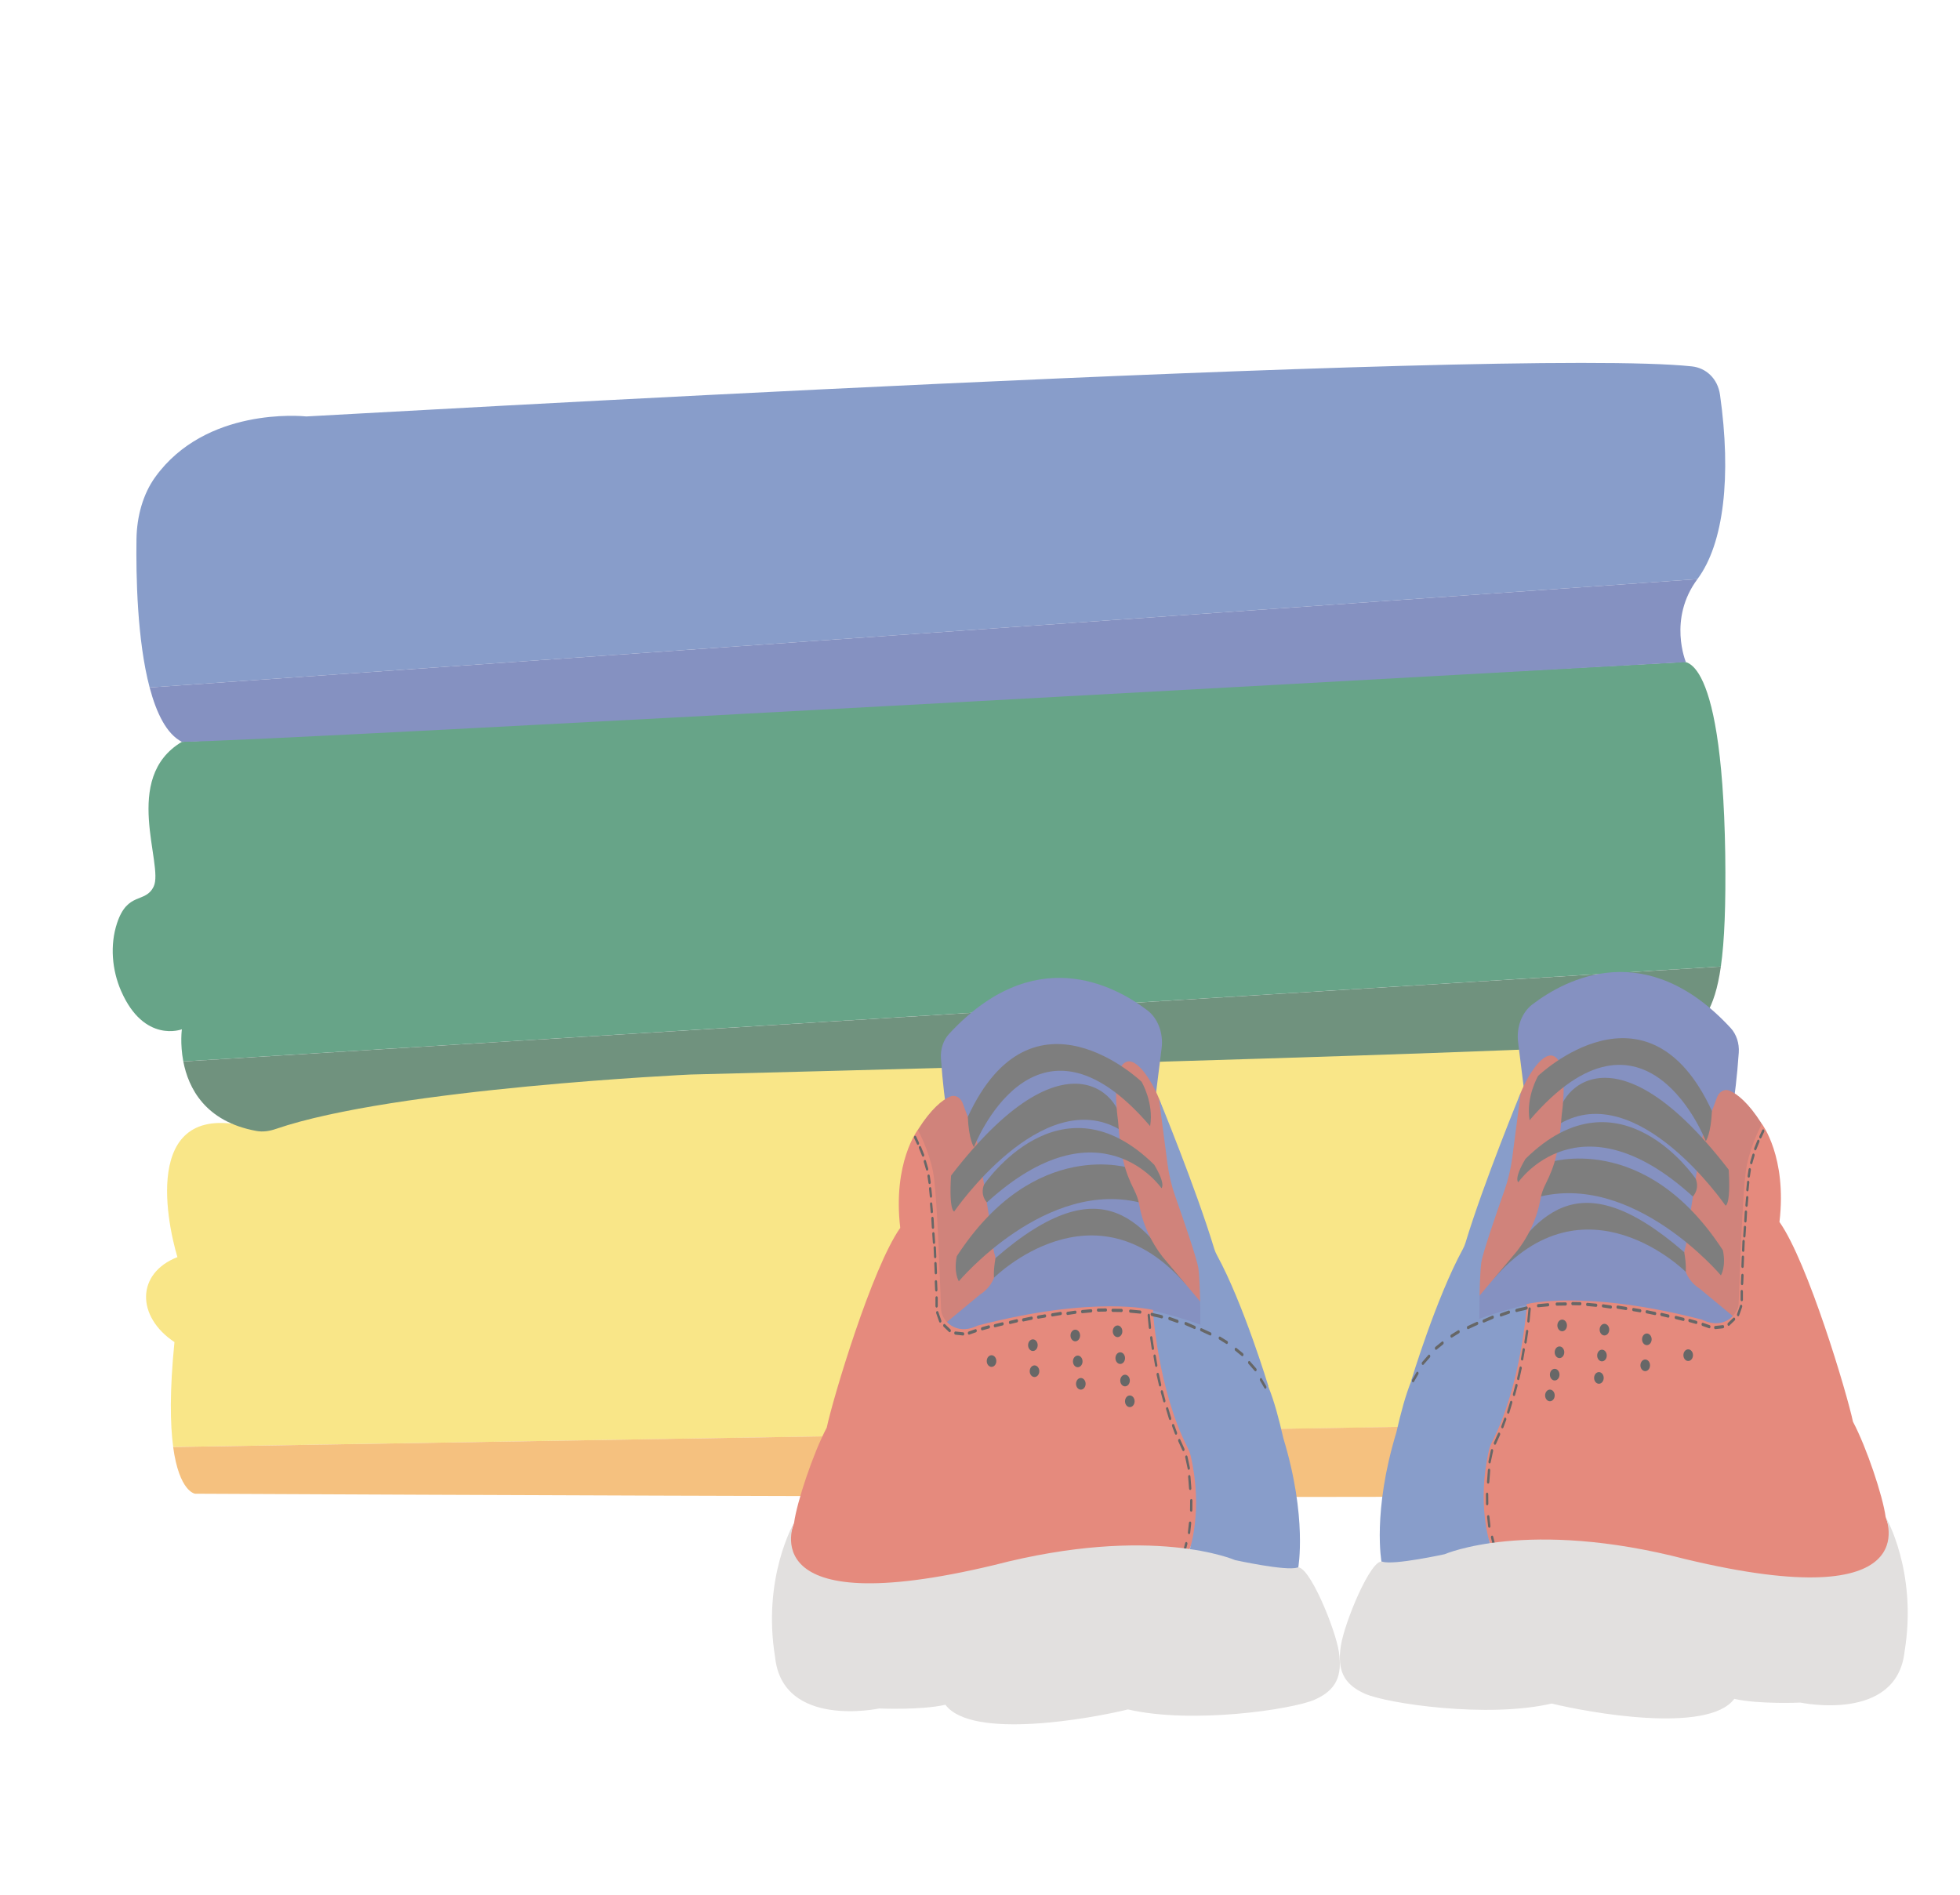 <svg width="180" height="174" viewBox="0 0 180 174" fill="none" xmlns="http://www.w3.org/2000/svg">
<g opacity="0.6">
<path d="M15.906 132.882C15.628 130.816 15.57 127.761 16.021 123.248C12.521 120.924 12.48 116.94 16.293 115.444C15.236 111.904 13.032 100.577 23.419 103.646C24.086 103.842 24.77 103.825 25.416 103.538C30.322 101.361 43.181 97.435 59.124 96.435C94.038 94.243 143.421 96.526 154.387 95.523C154.387 95.523 159.698 96.354 159.971 109.969C160.243 123.529 160.649 128.854 159.98 130.535" fill="#F5D539"/>
<path d="M158.038 88.76C158.373 86.401 158.502 83.139 158.44 78.421C158.134 58.831 154.251 60.822 154.251 60.822L16.702 68.126C11.117 71.447 15.069 79.415 14.115 81.408C13.352 83.001 11.718 81.832 10.745 84.787C10.085 86.795 10.286 89.09 11.12 90.999C13.238 95.854 16.702 94.524 16.702 94.524C16.702 94.524 16.52 95.83 16.835 97.476L158.038 88.76Z" fill="#026838"/>
<path d="M155.885 53.184C158.325 49.913 159.015 43.716 157.961 36.26C157.745 34.731 156.647 33.784 155.381 33.647C138.725 31.852 29.852 38.18 28.161 38.242C28.137 38.242 28.144 38.242 28.122 38.242C27.654 38.195 18.894 37.388 14.257 43.81C13.126 45.377 12.564 47.428 12.534 49.516C12.485 52.889 12.596 58.811 13.742 63.134L155.885 53.184Z" fill="#385CA7"/>
<path d="M155.886 53.184L13.742 63.134C14.371 65.504 15.301 67.407 16.703 68.126C23.785 68.126 154.828 60.804 154.828 60.804C154.828 60.804 153.162 56.838 155.886 53.184Z" fill="#344797"/>
<path d="M159.966 130.515L15.907 132.885L15.898 132.862C16.461 137.027 17.921 137.173 17.921 137.173C17.921 137.173 151.387 137.837 154.382 137.173C157.377 136.51 159.284 132.192 159.966 130.532C159.969 130.526 159.973 130.518 159.975 130.512H159.966V130.515Z" fill="#EF9729"/>
<path d="M16.835 97.479C17.293 99.879 18.813 103 23.555 103.86C24.151 103.968 24.756 103.874 25.336 103.673C36.216 99.934 63.414 98.677 63.414 98.677C63.414 98.677 150.574 96.52 154.388 95.523C156.278 94.161 157.463 92.793 158.038 88.763L16.835 97.479Z" fill="#104928"/>
<path d="M84.617 116.414C84.617 116.414 84.959 141.517 107.052 125.335L110.86 123.868L112.786 121.979L111.276 116.414L106 101.7L106.68 96.251C106.851 94.88 106.34 93.518 105.375 92.785C102.258 90.408 94.906 86.547 87.151 94.954C86.631 95.518 86.355 96.356 86.413 97.201C86.717 101.641 87.341 104.401 87.341 104.401L84.617 116.414Z" fill="#344797"/>
<path d="M86.888 121.5C86.937 121.436 86.993 121.377 87.053 121.328L90.025 118.864C90.025 118.864 92.116 117.694 91.305 115.055C91.284 114.988 91.269 114.92 91.26 114.85C90.822 111.325 89.856 105.581 89.683 104.558C89.663 104.45 89.635 104.357 89.593 104.257C89.394 103.804 88.77 102.36 88.432 101.364C88.246 100.814 87.754 100.507 87.29 100.688C86.537 100.984 85.49 101.878 84.352 103.664C84.314 103.722 84.278 103.793 84.25 103.86C82.535 107.794 83.277 109.329 83.711 109.829C83.867 110.007 83.97 110.241 84 110.498L85.261 120.889C85.376 121.848 86.352 122.213 86.888 121.5Z" fill="#B03023"/>
<path d="M84.292 103.758C84.292 103.758 81.972 106.757 82.675 112.757C80.073 116.443 76.488 128.442 75.926 131.099C74.66 133.499 73.185 137.933 72.926 139.842C72.287 141.534 72.235 143.741 72.235 143.741L83.191 153.44C83.191 153.44 101.61 146.869 101.892 146.983C102.174 147.097 109.251 142.256 109.251 142.256L112.632 134.355L109.955 126.241L105.877 120.299C105.877 120.299 100.582 118.928 89.802 121.728C87.693 122.757 86.475 121.158 86.428 120.299C86.381 119.442 86.101 109.615 85.677 107.557C85.254 105.5 84.292 103.758 84.292 103.758Z" fill="#D43C27"/>
<path d="M91.059 125.525C91.303 125.525 91.5 125.286 91.5 124.99C91.5 124.695 91.303 124.455 91.059 124.455C90.816 124.455 90.619 124.695 90.619 124.99C90.619 125.286 90.816 125.525 91.059 125.525Z" fill="#010202"/>
<path d="M94.856 124.067C95.1 124.067 95.297 123.827 95.297 123.532C95.297 123.236 95.1 122.997 94.856 122.997C94.613 122.997 94.416 123.236 94.416 123.532C94.416 123.827 94.613 124.067 94.856 124.067Z" fill="#010202"/>
<path d="M95.006 126.457C95.249 126.457 95.446 126.218 95.446 125.923C95.446 125.627 95.249 125.388 95.006 125.388C94.763 125.388 94.565 125.627 94.565 125.923C94.565 126.218 94.763 126.457 95.006 126.457Z" fill="#010202"/>
<path d="M98.751 123.178C98.994 123.178 99.191 122.938 99.191 122.643C99.191 122.348 98.994 122.108 98.751 122.108C98.508 122.108 98.311 122.348 98.311 122.643C98.311 122.938 98.508 123.178 98.751 123.178Z" fill="#010202"/>
<path d="M98.977 125.557C99.22 125.557 99.417 125.318 99.417 125.022C99.417 124.727 99.22 124.487 98.977 124.487C98.733 124.487 98.536 124.727 98.536 125.022C98.536 125.318 98.733 125.557 98.977 125.557Z" fill="#010202"/>
<path d="M99.26 127.615C99.503 127.615 99.7 127.375 99.7 127.08C99.7 126.785 99.503 126.545 99.26 126.545C99.016 126.545 98.819 126.785 98.819 127.08C98.819 127.375 99.016 127.615 99.26 127.615Z" fill="#010202"/>
<path d="M102.633 122.792C102.876 122.792 103.073 122.553 103.073 122.257C103.073 121.962 102.876 121.722 102.633 121.722C102.39 121.722 102.192 121.962 102.192 122.257C102.192 122.553 102.39 122.792 102.633 122.792Z" fill="#010202"/>
<path d="M102.879 125.256C103.122 125.256 103.319 125.017 103.319 124.721C103.319 124.426 103.122 124.186 102.879 124.186C102.636 124.186 102.438 124.426 102.438 124.721C102.438 125.017 102.636 125.256 102.879 125.256Z" fill="#010202"/>
<path d="M103.319 127.314C103.563 127.314 103.76 127.074 103.76 126.779C103.76 126.484 103.563 126.244 103.319 126.244C103.076 126.244 102.879 126.484 102.879 126.779C102.879 127.074 103.076 127.314 103.319 127.314Z" fill="#010202"/>
<path d="M103.758 129.22C104.001 129.22 104.198 128.98 104.198 128.685C104.198 128.389 104.001 128.15 103.758 128.15C103.515 128.15 103.317 128.389 103.317 128.685C103.317 128.98 103.515 129.22 103.758 129.22Z" fill="#010202"/>
<path d="M91.284 117.341C91.284 117.341 100.505 108.148 108.974 118.036C105.119 112.45 101.506 106.783 91.423 115.534C91.217 116.698 91.284 117.341 91.284 117.341Z" fill="#282828"/>
<path d="M88.054 117.662C88.054 117.662 96.138 108.063 104.996 110.515C105.346 108.426 103.924 107.312 103.924 107.312C103.924 107.312 95.067 104.289 87.87 115.359C87.562 116.87 88.054 117.662 88.054 117.662Z" fill="#282828"/>
<path d="M87.632 111.255C87.632 111.255 95.699 99.513 102.878 103.757C103.802 101.828 98.651 93.258 87.341 107.958C87.14 111.255 87.632 111.255 87.632 111.255Z" fill="#282828"/>
<path d="M110.216 119.515L107.054 115.756C107.054 115.756 105.161 113.731 104.629 110.662C104.546 110.185 104.383 109.729 104.174 109.314C103.242 107.461 102.925 106.169 102.671 102.878C102.671 102.878 101.937 98.014 103.485 97.499C104.402 97.195 105.707 99.107 106.438 100.884C106.94 102.106 107.054 103.369 107.054 103.369L109.837 112.658L111.854 119.515H110.216Z" fill="#B03023"/>
<path d="M106.665 109.112C106.665 109.112 101.044 100.934 90.629 110.422C89.954 109.627 90.375 108.785 90.375 108.785C90.375 108.785 97.338 98.429 106.002 106.964C107.105 108.814 106.665 109.112 106.665 109.112Z" fill="#282828"/>
<path d="M89.443 105.342C89.443 105.342 94.968 90.943 105.624 103.413C105.981 101.27 104.839 99.341 104.839 99.341C104.839 99.341 94.805 89.716 88.881 102.565C88.969 104.672 89.443 105.342 89.443 105.342Z" fill="#282828"/>
<path d="M116.489 127.314C116.489 127.314 114.194 119.714 111.755 115.254C111.655 115.069 111.575 114.882 111.511 114.675C109.824 109.104 106.436 100.884 106.436 100.884L107.21 106.821C107.346 107.87 107.588 108.893 107.934 109.869C108.666 111.942 109.931 115.604 110.057 116.484C110.233 117.726 110.239 121.599 110.239 121.599L111.462 125.923L116.489 127.314Z" fill="#385CA7"/>
<path d="M105.876 120.351C105.876 120.351 106.346 127.65 109.066 132.944C109.186 133.177 109.286 133.429 109.348 133.695C110.518 138.714 109.25 142.309 109.25 142.309C109.25 142.309 118.037 146.234 118.46 146.234C118.884 146.234 119.222 143.993 119.222 143.993C119.222 143.993 120.077 139.377 117.864 132.093C116.141 124.593 114.7 122.538 105.876 120.351Z" fill="#385CA7"/>
<path d="M161.479 115.873C161.479 115.873 161.137 140.976 139.045 124.794L135.237 123.327L133.311 121.439L134.82 115.873L140.097 101.159L139.417 95.71C139.246 94.34 139.757 92.978 140.721 92.244C143.838 89.868 151.191 86.006 158.946 94.413C159.465 94.977 159.741 95.816 159.683 96.66C159.38 101.101 158.755 103.86 158.755 103.86L161.479 115.873Z" fill="#344797"/>
<path d="M159.209 120.959C159.16 120.895 159.105 120.837 159.045 120.787L156.073 118.323C156.073 118.323 153.982 117.154 154.792 114.514C154.813 114.447 154.828 114.38 154.837 114.31C155.275 110.784 156.242 105.041 156.415 104.018C156.434 103.91 156.462 103.813 156.505 103.717C156.703 103.264 157.328 101.82 157.666 100.823C157.852 100.273 158.343 99.966 158.807 100.148C159.56 100.443 160.608 101.337 161.745 103.123C161.784 103.182 161.82 103.252 161.848 103.319C163.562 107.253 162.82 108.788 162.386 109.288C162.23 109.466 162.128 109.7 162.098 109.957L160.836 120.348C160.721 121.307 159.746 121.673 159.209 120.959Z" fill="#B03023"/>
<path d="M161.805 103.217C161.805 103.217 164.124 106.216 163.421 112.217C166.023 115.903 169.608 127.902 170.171 130.559C171.437 132.958 172.912 137.392 173.17 139.301C173.81 140.994 173.861 143.2 173.861 143.2L162.906 152.899C162.906 152.899 144.486 146.328 144.204 146.442C143.922 146.556 136.845 141.716 136.845 141.716L133.465 133.815L136.142 125.7L140.219 119.758C140.219 119.758 145.515 118.387 156.295 121.187C158.403 122.216 159.622 120.617 159.669 119.758C159.716 118.899 159.996 109.074 160.419 107.017C160.843 104.959 161.805 103.217 161.805 103.217Z" fill="#D43C27"/>
<path d="M155.038 124.984C155.281 124.984 155.479 124.745 155.479 124.449C155.479 124.154 155.281 123.914 155.038 123.914C154.795 123.914 154.598 124.154 154.598 124.449C154.598 124.745 154.795 124.984 155.038 124.984Z" fill="#010202"/>
<path d="M151.241 123.529C151.484 123.529 151.682 123.289 151.682 122.994C151.682 122.698 151.484 122.459 151.241 122.459C150.998 122.459 150.801 122.698 150.801 122.994C150.801 123.289 150.998 123.529 151.241 123.529Z" fill="#010202"/>
<path d="M151.092 125.917C151.335 125.917 151.532 125.677 151.532 125.382C151.532 125.086 151.335 124.847 151.092 124.847C150.849 124.847 150.651 125.086 150.651 125.382C150.651 125.677 150.849 125.917 151.092 125.917Z" fill="#010202"/>
<path d="M147.347 122.64C147.59 122.64 147.787 122.401 147.787 122.105C147.787 121.81 147.59 121.57 147.347 121.57C147.103 121.57 146.906 121.81 146.906 122.105C146.906 122.401 147.103 122.64 147.347 122.64Z" fill="#010202"/>
<path d="M147.119 125.016C147.362 125.016 147.56 124.777 147.56 124.482C147.56 124.186 147.362 123.947 147.119 123.947C146.876 123.947 146.679 124.186 146.679 124.482C146.679 124.777 146.876 125.016 147.119 125.016Z" fill="#010202"/>
<path d="M146.839 127.074C147.082 127.074 147.279 126.835 147.279 126.539C147.279 126.244 147.082 126.004 146.839 126.004C146.596 126.004 146.398 126.244 146.398 126.539C146.398 126.835 146.596 127.074 146.839 127.074Z" fill="#010202"/>
<path d="M143.464 122.254C143.707 122.254 143.904 122.015 143.904 121.719C143.904 121.424 143.707 121.184 143.464 121.184C143.221 121.184 143.023 121.424 143.023 121.719C143.023 122.015 143.221 122.254 143.464 122.254Z" fill="#010202"/>
<path d="M143.218 124.718C143.461 124.718 143.658 124.479 143.658 124.183C143.658 123.888 143.461 123.648 143.218 123.648C142.975 123.648 142.777 123.888 142.777 124.183C142.777 124.479 142.975 124.718 143.218 124.718Z" fill="#010202"/>
<path d="M142.778 126.773C143.022 126.773 143.219 126.534 143.219 126.238C143.219 125.943 143.022 125.703 142.778 125.703C142.535 125.703 142.338 125.943 142.338 126.238C142.338 126.534 142.535 126.773 142.778 126.773Z" fill="#010202"/>
<path d="M142.339 128.682C142.582 128.682 142.779 128.442 142.779 128.147C142.779 127.852 142.582 127.612 142.339 127.612C142.096 127.612 141.898 127.852 141.898 128.147C141.898 128.442 142.096 128.682 142.339 128.682Z" fill="#010202"/>
<path d="M154.814 116.8C154.814 116.8 145.593 107.607 137.124 117.496C140.979 111.91 144.592 106.242 154.675 114.994C154.881 116.157 154.814 116.8 154.814 116.8Z" fill="#282828"/>
<path d="M158.042 117.121C158.042 117.121 149.958 107.522 141.101 109.975C140.75 107.885 142.172 106.771 142.172 106.771C142.172 106.771 151.03 103.749 158.226 114.818C158.536 116.329 158.042 117.121 158.042 117.121Z" fill="#282828"/>
<path d="M158.466 110.714C158.466 110.714 150.399 98.973 143.22 103.217C142.296 101.288 147.446 92.718 158.757 107.417C158.958 110.714 158.466 110.714 158.466 110.714Z" fill="#282828"/>
<path d="M135.882 118.975L139.044 115.216C139.044 115.216 140.936 113.19 141.469 110.121C141.552 109.644 141.714 109.188 141.924 108.773C142.856 106.92 143.173 105.628 143.427 102.337C143.427 102.337 144.16 97.473 142.612 96.959C141.695 96.655 140.391 98.566 139.66 100.343C139.157 101.565 139.044 102.828 139.044 102.828L136.26 112.117L134.244 118.975H135.882Z" fill="#B03023"/>
<path d="M139.432 108.572C139.432 108.572 145.053 100.393 155.468 109.881C156.143 109.086 155.722 108.244 155.722 108.244C155.722 108.244 148.758 97.888 140.095 106.423C138.99 108.274 139.432 108.572 139.432 108.572Z" fill="#282828"/>
<path d="M156.655 104.801C156.655 104.801 151.13 90.402 140.474 102.872C140.117 100.729 141.259 98.8 141.259 98.8C141.259 98.8 151.293 89.175 157.217 102.024C157.13 104.132 156.655 104.801 156.655 104.801Z" fill="#282828"/>
<path d="M129.605 126.776C129.605 126.776 131.9 119.176 134.339 114.716C134.44 114.532 134.519 114.345 134.583 114.137C136.27 108.566 139.659 100.346 139.659 100.346L138.885 106.283C138.748 107.332 138.506 108.355 138.16 109.332C137.429 111.404 136.163 115.067 136.037 115.946C135.861 117.189 135.855 121.062 135.855 121.062L134.632 125.385L129.605 126.776Z" fill="#385CA7"/>
<path d="M140.221 119.811C140.221 119.811 139.751 127.109 137.031 132.403C136.911 132.637 136.811 132.888 136.749 133.154C135.579 138.173 136.847 141.768 136.847 141.768C136.847 141.768 128.06 145.694 127.637 145.694C127.213 145.694 126.875 143.452 126.875 143.452C126.875 143.452 126.02 138.836 128.233 131.552C129.956 124.055 131.397 121.997 140.221 119.811Z" fill="#385CA7"/>
<path d="M138.039 143.779C137.93 143.534 137.819 143.288 137.71 143.043" stroke="black" stroke-width="0.5" stroke-miterlimit="10" stroke-linecap="round"/>
<path d="M129.771 126.946C129.747 126.946 129.724 126.934 129.705 126.913C129.657 126.864 129.651 126.77 129.687 126.709L130.085 126.022C130.121 125.958 130.19 125.949 130.235 125.999C130.282 126.048 130.288 126.142 130.252 126.203L129.854 126.89C129.833 126.928 129.801 126.946 129.771 126.946Z" fill="black"/>
<path d="M130.671 125.347C130.641 125.347 130.611 125.329 130.59 125.294C130.551 125.233 130.558 125.139 130.603 125.09L131.176 124.432C131.22 124.379 131.289 124.388 131.327 124.449C131.366 124.511 131.359 124.604 131.315 124.657L130.739 125.315C130.72 125.335 130.697 125.347 130.671 125.347Z" fill="black"/>
<path d="M131.879 123.961C131.843 123.961 131.807 123.935 131.787 123.891C131.757 123.821 131.774 123.733 131.824 123.689L132.42 123.204C132.471 123.163 132.536 123.187 132.568 123.254C132.598 123.324 132.58 123.412 132.531 123.456L131.935 123.941C131.918 123.952 131.898 123.961 131.879 123.961Z" fill="black"/>
<path d="M133.309 122.842C133.268 122.842 133.23 122.81 133.21 122.757C133.187 122.684 133.21 122.596 133.264 122.564L133.905 122.167C133.959 122.134 134.023 122.167 134.046 122.24C134.07 122.313 134.046 122.4 133.993 122.433L133.351 122.83C133.339 122.836 133.324 122.842 133.309 122.842Z" fill="black"/>
<path d="M141.259 120.053C141.203 120.053 141.156 119.995 141.152 119.916C141.147 119.834 141.192 119.767 141.25 119.761L142.163 119.676C142.221 119.667 142.272 119.732 142.276 119.811C142.281 119.892 142.236 119.96 142.178 119.965L141.265 120.05C141.263 120.053 141.261 120.053 141.259 120.053Z" fill="#010202"/>
<path d="M142.971 119.904C142.913 119.904 142.864 119.84 142.864 119.758C142.864 119.676 142.911 119.612 142.971 119.612L143.788 119.6C143.846 119.6 143.895 119.665 143.895 119.746C143.895 119.828 143.848 119.892 143.788 119.892L142.971 119.904C142.973 119.904 142.973 119.904 142.971 119.904Z" fill="#010202"/>
<path d="M145.123 119.872L144.411 119.86C144.352 119.86 144.305 119.793 144.307 119.711C144.307 119.632 144.356 119.568 144.414 119.568C144.414 119.568 144.414 119.568 144.416 119.568L145.128 119.58C145.188 119.58 145.235 119.647 145.232 119.729C145.23 119.808 145.183 119.872 145.123 119.872Z" fill="#010202"/>
<path d="M146.585 120.012C146.583 120.012 146.581 120.012 146.578 120.012L145.762 119.936C145.702 119.93 145.659 119.86 145.661 119.781C145.665 119.7 145.721 119.641 145.775 119.644L146.591 119.72C146.651 119.726 146.694 119.796 146.692 119.875C146.687 119.951 146.64 120.012 146.585 120.012Z" fill="#010202"/>
<path d="M147.929 120.173C147.925 120.173 147.92 120.173 147.916 120.173L147.204 120.065C147.146 120.056 147.104 119.983 147.11 119.904C147.116 119.825 147.17 119.767 147.228 119.776L147.94 119.884C147.997 119.892 148.04 119.966 148.034 120.044C148.027 120.118 147.982 120.173 147.929 120.173Z" fill="#010202"/>
<path d="M149.335 120.31C149.33 120.31 149.326 120.31 149.322 120.31L148.548 120.182C148.49 120.173 148.447 120.1 148.454 120.018C148.46 119.939 148.516 119.881 148.573 119.889L149.347 120.018C149.405 120.027 149.448 120.1 149.442 120.182C149.435 120.258 149.388 120.31 149.335 120.31Z" fill="#010202"/>
<path d="M150.626 120.515C150.621 120.515 150.617 120.515 150.613 120.515L149.989 120.407C149.931 120.398 149.888 120.325 149.897 120.243C149.903 120.161 149.959 120.106 150.016 120.118L150.641 120.226C150.698 120.235 150.741 120.308 150.733 120.389C150.726 120.46 150.679 120.515 150.626 120.515Z" fill="#010202"/>
<path d="M151.998 120.772C151.992 120.772 151.988 120.772 151.981 120.769L151.216 120.609C151.158 120.597 151.118 120.521 151.126 120.442C151.135 120.363 151.192 120.308 151.248 120.319L152.013 120.48C152.071 120.492 152.112 120.568 152.103 120.647C152.095 120.72 152.05 120.772 151.998 120.772Z" fill="#010202"/>
<path d="M153.211 121.006C153.204 121.006 153.198 121.006 153.192 121.003L152.567 120.854C152.51 120.84 152.471 120.764 152.48 120.685C152.49 120.606 152.546 120.55 152.604 120.565L153.228 120.714C153.286 120.728 153.324 120.804 153.316 120.883C153.307 120.956 153.262 121.006 153.211 121.006Z" fill="#010202"/>
<path d="M154.597 121.307C154.591 121.307 154.584 121.307 154.578 121.304L153.883 121.132C153.825 121.117 153.787 121.041 153.798 120.962C153.808 120.883 153.864 120.831 153.922 120.845L154.617 121.018C154.674 121.032 154.713 121.108 154.702 121.187C154.693 121.257 154.649 121.307 154.597 121.307Z" fill="#010202"/>
<path d="M155.776 121.585C155.769 121.585 155.761 121.585 155.754 121.582L155.139 121.41C155.081 121.392 155.042 121.316 155.055 121.237C155.068 121.158 155.124 121.108 155.181 121.123L155.797 121.296C155.855 121.313 155.893 121.389 155.881 121.468C155.87 121.538 155.825 121.585 155.776 121.585Z" fill="#010202"/>
<path d="M156.979 121.982C156.971 121.982 156.962 121.982 156.951 121.977L156.344 121.763C156.286 121.743 156.252 121.664 156.267 121.585C156.282 121.506 156.34 121.459 156.398 121.48L157.005 121.693C157.063 121.714 157.097 121.792 157.082 121.871C157.071 121.939 157.026 121.982 156.979 121.982Z" fill="#010202"/>
<path d="M157.525 122.058C157.47 122.058 157.423 122 157.418 121.924C157.414 121.842 157.457 121.772 157.517 121.766L158.22 121.69C158.278 121.678 158.331 121.743 158.336 121.825C158.34 121.906 158.297 121.977 158.237 121.982L157.534 122.058C157.529 122.058 157.527 122.058 157.525 122.058Z" fill="#010202"/>
<path d="M158.754 121.757C158.72 121.757 158.688 121.737 158.667 121.696C158.633 121.629 158.645 121.538 158.692 121.491L159.184 121.021C159.233 120.974 159.3 120.992 159.334 121.056C159.368 121.123 159.355 121.214 159.308 121.26L158.816 121.731C158.797 121.749 158.776 121.757 158.754 121.757Z" fill="#010202"/>
<path d="M159.625 120.878C159.61 120.878 159.593 120.872 159.578 120.863C159.524 120.828 159.503 120.74 159.528 120.667L159.8 119.895C159.826 119.822 159.89 119.793 159.943 119.828C159.997 119.863 160.018 119.951 159.992 120.024L159.721 120.796C159.704 120.848 159.665 120.878 159.625 120.878Z" fill="#010202"/>
<path d="M159.958 119.498C159.899 119.498 159.852 119.433 159.852 119.352V118.6C159.852 118.519 159.899 118.454 159.958 118.454C160.018 118.454 160.065 118.519 160.065 118.6V119.352C160.065 119.431 160.018 119.498 159.958 119.498Z" fill="#010202"/>
<path d="M159.986 118.019C159.984 118.019 159.982 118.019 159.979 118.019C159.92 118.013 159.877 117.946 159.879 117.864L159.913 117.113C159.917 117.031 159.967 116.97 160.027 116.975C160.086 116.981 160.129 117.051 160.127 117.13L160.093 117.881C160.089 117.957 160.042 118.019 159.986 118.019Z" fill="#010202"/>
<path d="M160.028 116.443C160.026 116.443 160.024 116.443 160.022 116.443C159.962 116.437 159.917 116.37 159.921 116.288L159.955 115.441C159.958 115.362 160.002 115.298 160.069 115.303C160.129 115.309 160.173 115.376 160.169 115.458L160.135 116.306C160.133 116.382 160.086 116.443 160.028 116.443Z" fill="#010202"/>
<path d="M160.091 114.964C160.088 114.964 160.086 114.964 160.084 114.964C160.024 114.958 159.979 114.891 159.984 114.809L160.018 113.994C160.022 113.912 160.069 113.848 160.131 113.857C160.191 113.862 160.236 113.93 160.232 114.011L160.197 114.827C160.193 114.906 160.146 114.964 160.091 114.964Z" fill="#010202"/>
<path d="M160.197 113.646C160.193 113.646 160.191 113.646 160.187 113.646C160.127 113.637 160.084 113.567 160.09 113.488L160.144 112.696C160.15 112.614 160.206 112.562 160.259 112.565C160.319 112.573 160.362 112.643 160.356 112.722L160.302 113.515C160.298 113.591 160.251 113.646 160.197 113.646Z" fill="#010202"/>
<path d="M160.293 112.266C160.291 112.266 160.286 112.266 160.284 112.266C160.224 112.26 160.182 112.19 160.186 112.109L160.231 111.293C160.235 111.211 160.288 111.15 160.346 111.159C160.406 111.164 160.449 111.235 160.445 111.316L160.4 112.132C160.395 112.208 160.348 112.266 160.293 112.266Z" fill="#010202"/>
<path d="M160.399 110.828C160.394 110.828 160.39 110.828 160.386 110.828C160.328 110.82 160.285 110.746 160.292 110.668L160.354 109.96C160.36 109.878 160.418 109.823 160.471 109.832C160.529 109.84 160.572 109.913 160.565 109.992L160.503 110.7C160.499 110.776 160.452 110.828 160.399 110.828Z" fill="#010202"/>
<path d="M160.478 109.405C160.473 109.405 160.467 109.405 160.463 109.405C160.405 109.393 160.364 109.32 160.371 109.241L160.441 108.554C160.45 108.475 160.505 108.42 160.561 108.428C160.619 108.44 160.659 108.513 160.653 108.592L160.582 109.279C160.576 109.352 160.531 109.405 160.478 109.405Z" fill="#010202"/>
<path d="M160.601 108.151C160.595 108.151 160.586 108.151 160.58 108.148C160.522 108.13 160.484 108.054 160.497 107.975L160.584 107.385C160.597 107.306 160.653 107.256 160.71 107.271C160.768 107.289 160.805 107.365 160.794 107.443L160.706 108.031C160.695 108.104 160.651 108.151 160.601 108.151Z" fill="#010202"/>
<path d="M160.829 106.92C160.816 106.92 160.803 106.917 160.79 106.909C160.734 106.879 160.709 106.795 160.73 106.719L160.933 106.023C160.955 105.947 161.017 105.912 161.072 105.941C161.128 105.97 161.153 106.055 161.132 106.131L160.929 106.827C160.912 106.885 160.871 106.92 160.829 106.92Z" fill="#010202"/>
<path d="M161.199 105.643C161.181 105.643 161.162 105.637 161.147 105.625C161.096 105.587 161.077 105.497 161.105 105.427L161.387 104.731C161.414 104.661 161.481 104.634 161.532 104.672C161.583 104.71 161.603 104.801 161.575 104.871L161.293 105.567C161.273 105.617 161.237 105.643 161.199 105.643Z" fill="#010202"/>
<path d="M161.672 104.553C161.653 104.553 161.632 104.544 161.614 104.529C161.565 104.485 161.55 104.395 161.582 104.328L161.837 103.781C161.869 103.714 161.935 103.693 161.984 103.737C162.033 103.781 162.048 103.872 162.016 103.939L161.762 104.485C161.743 104.526 161.706 104.553 161.672 104.553Z" fill="#010202"/>
<path d="M134.821 122.061C134.776 122.061 134.736 122.023 134.721 121.962C134.701 121.886 134.731 121.801 134.787 121.778L135.619 121.392C135.674 121.369 135.736 121.407 135.753 121.483C135.773 121.559 135.743 121.64 135.687 121.667L134.855 122.053C134.843 122.058 134.832 122.061 134.821 122.061Z" fill="#010202"/>
<path d="M136.262 121.462C136.217 121.462 136.174 121.421 136.159 121.36C136.142 121.284 136.172 121.202 136.23 121.176L137.051 120.819C137.106 120.796 137.166 120.837 137.185 120.916C137.202 120.992 137.173 121.073 137.115 121.1L136.294 121.456C136.283 121.459 136.272 121.462 136.262 121.462Z" fill="#010202"/>
<path d="M137.842 120.904C137.794 120.904 137.75 120.86 137.739 120.793C137.724 120.714 137.758 120.635 137.816 120.614L138.543 120.357C138.601 120.337 138.658 120.384 138.673 120.462C138.688 120.541 138.654 120.62 138.596 120.641L137.869 120.898C137.861 120.901 137.85 120.904 137.842 120.904Z" fill="#010202"/>
<path d="M139.272 120.489C139.223 120.489 139.18 120.445 139.167 120.378C139.152 120.299 139.189 120.22 139.247 120.202C139.394 120.153 139.559 120.118 139.719 120.085C139.875 120.053 140.033 120.021 140.172 119.974C140.23 119.957 140.288 120.004 140.301 120.082C140.316 120.161 140.279 120.24 140.221 120.258C140.074 120.308 139.909 120.343 139.749 120.375C139.595 120.407 139.435 120.439 139.296 120.486C139.289 120.489 139.281 120.489 139.272 120.489Z" fill="#010202"/>
<path d="M140.368 121.459C140.363 121.459 140.359 121.459 140.353 121.459C140.295 121.447 140.252 121.374 140.261 121.295L140.368 120.185C140.376 120.106 140.43 120.047 140.487 120.059C140.545 120.071 140.588 120.144 140.579 120.223L140.472 121.333C140.466 121.404 140.421 121.459 140.368 121.459Z" fill="#010202"/>
<path d="M140.097 123.388C140.091 123.388 140.083 123.388 140.076 123.385C140.018 123.368 139.98 123.292 139.993 123.213L140.14 122.234C140.153 122.155 140.211 122.102 140.266 122.12C140.324 122.137 140.363 122.213 140.35 122.292L140.202 123.272C140.192 123.342 140.147 123.388 140.097 123.388Z" fill="#010202"/>
<path d="M139.787 124.943C139.778 124.943 139.77 124.943 139.763 124.94C139.705 124.923 139.669 124.844 139.684 124.765L139.829 123.915C139.842 123.836 139.9 123.786 139.958 123.806C140.015 123.824 140.052 123.903 140.037 123.982L139.891 124.832C139.881 124.897 139.836 124.943 139.787 124.943Z" fill="#010202"/>
<path d="M139.432 126.741C139.422 126.741 139.411 126.738 139.4 126.735C139.345 126.712 139.313 126.63 139.33 126.551L139.546 125.587C139.563 125.511 139.623 125.464 139.68 125.49C139.736 125.513 139.768 125.595 139.751 125.674L139.535 126.639C139.522 126.703 139.479 126.741 139.432 126.741Z" fill="#010202"/>
<path d="M139.043 128.203C139.03 128.203 139.017 128.2 139.007 128.194C138.951 128.167 138.923 128.083 138.943 128.007L139.165 127.177C139.184 127.101 139.246 127.063 139.302 127.089C139.357 127.115 139.385 127.2 139.366 127.276L139.144 128.106C139.129 128.167 139.088 128.203 139.043 128.203Z" fill="#010202"/>
<path d="M138.513 129.825C138.5 129.825 138.486 129.822 138.473 129.813C138.417 129.784 138.391 129.696 138.415 129.623L138.684 128.729C138.708 128.653 138.77 128.618 138.823 128.65C138.879 128.679 138.905 128.767 138.881 128.84L138.612 129.734C138.595 129.79 138.556 129.825 138.513 129.825Z" fill="#010202"/>
<path d="M137.973 131.172C137.956 131.172 137.941 131.166 137.926 131.158C137.873 131.123 137.852 131.035 137.879 130.962L138.136 130.26C138.162 130.187 138.228 130.158 138.279 130.196C138.333 130.231 138.354 130.319 138.326 130.392L138.07 131.093C138.05 131.143 138.012 131.172 137.973 131.172Z" fill="#010202"/>
<path d="M137.292 132.678C137.273 132.678 137.254 132.672 137.237 132.654C137.185 132.61 137.17 132.523 137.202 132.453L137.577 131.625C137.606 131.555 137.673 131.535 137.724 131.579C137.775 131.619 137.79 131.71 137.758 131.78L137.384 132.607C137.363 132.654 137.329 132.678 137.292 132.678Z" fill="#010202"/>
<path d="M137.258 142.233C137.213 142.233 137.173 142.195 137.158 142.134L136.927 141.216C136.907 141.14 136.937 141.055 136.993 141.029C137.049 141.002 137.111 141.043 137.13 141.119L137.361 142.037C137.38 142.113 137.35 142.195 137.294 142.221C137.282 142.23 137.271 142.233 137.258 142.233Z" fill="black"/>
<path d="M136.77 140.301C136.719 140.301 136.672 140.248 136.666 140.175L136.571 139.307C136.563 139.228 136.604 139.152 136.661 139.14C136.719 139.129 136.775 139.184 136.783 139.263L136.877 140.131C136.886 140.21 136.845 140.286 136.787 140.298C136.781 140.301 136.775 140.301 136.77 140.301Z" fill="black"/>
<path d="M136.576 138.24C136.519 138.24 136.469 138.176 136.469 138.097L136.461 137.22C136.461 137.138 136.508 137.074 136.566 137.071H136.568C136.626 137.071 136.675 137.135 136.675 137.214L136.683 138.091C136.683 138.173 136.636 138.24 136.576 138.24Z" fill="black"/>
<path d="M136.666 136.247C136.662 136.247 136.657 136.247 136.655 136.247C136.595 136.238 136.555 136.168 136.559 136.086L136.642 135.004C136.649 134.923 136.702 134.864 136.76 134.873C136.82 134.882 136.86 134.952 136.856 135.034L136.773 136.115C136.766 136.191 136.721 136.247 136.666 136.247Z" fill="#010202"/>
<path d="M136.799 134.391C136.788 134.391 136.779 134.388 136.769 134.385C136.711 134.361 136.679 134.279 136.696 134.203L136.916 133.175C136.933 133.099 136.991 133.052 137.049 133.075C137.107 133.099 137.139 133.18 137.122 133.256L136.901 134.285C136.888 134.35 136.846 134.391 136.799 134.391Z" fill="#010202"/>
<path d="M116.201 127.53C116.224 127.53 116.248 127.519 116.267 127.498C116.314 127.448 116.32 127.355 116.284 127.293L115.886 126.607C115.85 126.542 115.782 126.533 115.737 126.583C115.69 126.633 115.683 126.726 115.72 126.788L116.117 127.475C116.139 127.513 116.171 127.53 116.201 127.53Z" fill="black"/>
<path d="M115.3 125.931C115.33 125.931 115.36 125.914 115.381 125.879C115.42 125.817 115.413 125.724 115.368 125.674L114.795 125.016C114.75 124.964 114.682 124.973 114.643 125.034C114.605 125.095 114.611 125.189 114.656 125.242L115.231 125.899C115.251 125.92 115.274 125.931 115.3 125.931Z" fill="black"/>
<path d="M114.093 124.546C114.129 124.546 114.166 124.52 114.185 124.476C114.215 124.406 114.198 124.318 114.149 124.274L113.552 123.789C113.501 123.748 113.437 123.771 113.404 123.839C113.375 123.909 113.392 123.996 113.441 124.04L114.037 124.525C114.054 124.537 114.074 124.546 114.093 124.546Z" fill="black"/>
<path d="M112.662 123.426C112.702 123.426 112.741 123.394 112.76 123.342C112.784 123.269 112.76 123.181 112.707 123.149L112.065 122.751C112.012 122.719 111.948 122.751 111.924 122.824C111.901 122.897 111.924 122.985 111.978 123.017L112.619 123.415C112.632 123.421 112.647 123.426 112.662 123.426Z" fill="black"/>
<path d="M104.712 120.638C104.768 120.638 104.815 120.579 104.819 120.5C104.823 120.419 104.779 120.351 104.721 120.346L103.808 120.261C103.75 120.252 103.699 120.316 103.695 120.395C103.69 120.477 103.735 120.544 103.793 120.55L104.706 120.635C104.708 120.638 104.71 120.638 104.712 120.638Z" fill="#010202"/>
<path d="M103.001 120.489C103.058 120.489 103.108 120.424 103.108 120.343C103.108 120.261 103.061 120.196 103.001 120.196L102.184 120.185C102.126 120.185 102.077 120.249 102.077 120.331C102.077 120.413 102.124 120.477 102.184 120.477L103.001 120.489C102.999 120.489 102.999 120.489 103.001 120.489Z" fill="#010202"/>
<path d="M100.846 120.457L101.558 120.445C101.618 120.445 101.665 120.378 101.663 120.296C101.663 120.217 101.614 120.153 101.556 120.153C101.556 120.153 101.556 120.153 101.554 120.153L100.842 120.164C100.782 120.164 100.735 120.232 100.737 120.313C100.74 120.392 100.787 120.457 100.846 120.457Z" fill="#010202"/>
<path d="M99.387 120.597C99.389 120.597 99.391 120.597 99.394 120.597L100.21 120.521C100.27 120.515 100.313 120.445 100.311 120.366C100.307 120.284 100.251 120.226 100.198 120.229L99.381 120.305C99.321 120.31 99.278 120.381 99.28 120.46C99.285 120.536 99.332 120.597 99.387 120.597Z" fill="#010202"/>
<path d="M98.041 120.758C98.045 120.758 98.049 120.758 98.054 120.758L98.766 120.65C98.823 120.641 98.866 120.568 98.86 120.489C98.853 120.41 98.8 120.351 98.742 120.36L98.03 120.468C97.972 120.477 97.93 120.55 97.936 120.629C97.943 120.702 97.987 120.758 98.041 120.758Z" fill="#010202"/>
<path d="M96.637 120.895C96.641 120.895 96.645 120.895 96.65 120.895L97.424 120.766C97.481 120.758 97.524 120.685 97.518 120.603C97.511 120.524 97.456 120.465 97.398 120.474L96.624 120.603C96.566 120.612 96.523 120.685 96.53 120.766C96.536 120.842 96.583 120.895 96.637 120.895Z" fill="#010202"/>
<path d="M95.345 121.1C95.35 121.1 95.354 121.1 95.358 121.1L95.983 120.992C96.04 120.983 96.083 120.91 96.074 120.828C96.068 120.746 96.012 120.691 95.955 120.702L95.33 120.81C95.273 120.819 95.23 120.892 95.238 120.974C95.245 121.044 95.292 121.1 95.345 121.1Z" fill="#010202"/>
<path d="M93.973 121.357C93.98 121.357 93.984 121.357 93.99 121.354L94.756 121.193C94.813 121.182 94.854 121.106 94.845 121.027C94.837 120.948 94.779 120.892 94.724 120.904L93.958 121.065C93.9 121.076 93.86 121.152 93.868 121.231C93.877 121.304 93.922 121.357 93.973 121.357Z" fill="#010202"/>
<path d="M92.761 121.591C92.768 121.591 92.774 121.591 92.781 121.588L93.405 121.439C93.463 121.424 93.501 121.348 93.493 121.269C93.482 121.19 93.426 121.135 93.368 121.149L92.744 121.298C92.686 121.313 92.648 121.389 92.656 121.468C92.665 121.541 92.71 121.591 92.761 121.591Z" fill="#010202"/>
<path d="M91.373 121.892C91.38 121.892 91.386 121.892 91.392 121.889L92.087 121.716C92.145 121.702 92.183 121.626 92.173 121.547C92.162 121.468 92.106 121.415 92.049 121.43L91.354 121.602C91.296 121.617 91.258 121.693 91.268 121.772C91.277 121.842 91.322 121.892 91.373 121.892Z" fill="#010202"/>
<path d="M90.196 122.169C90.203 122.169 90.211 122.169 90.218 122.167L90.833 121.994C90.891 121.977 90.929 121.901 90.917 121.822C90.904 121.743 90.848 121.693 90.79 121.708L90.175 121.88C90.117 121.898 90.079 121.974 90.091 122.053C90.102 122.123 90.147 122.169 90.196 122.169Z" fill="#010202"/>
<path d="M88.991 122.567C88.999 122.567 89.008 122.567 89.019 122.561L89.626 122.348C89.684 122.327 89.718 122.248 89.703 122.169C89.688 122.091 89.63 122.044 89.572 122.064L88.965 122.278C88.907 122.298 88.873 122.377 88.888 122.456C88.899 122.523 88.944 122.567 88.991 122.567Z" fill="#010202"/>
<path d="M88.446 122.643C88.502 122.643 88.549 122.585 88.553 122.509C88.558 122.427 88.515 122.357 88.455 122.351L87.751 122.275C87.694 122.263 87.64 122.327 87.636 122.409C87.632 122.491 87.674 122.561 87.734 122.567L88.438 122.643C88.44 122.643 88.444 122.643 88.446 122.643Z" fill="#010202"/>
<path d="M87.217 122.342C87.251 122.342 87.283 122.321 87.305 122.281C87.339 122.213 87.326 122.123 87.279 122.076L86.787 121.605C86.738 121.559 86.672 121.576 86.638 121.64C86.603 121.708 86.616 121.798 86.663 121.845L87.155 122.316C87.174 122.333 87.195 122.342 87.217 122.342Z" fill="#010202"/>
<path d="M86.347 121.462C86.362 121.462 86.379 121.456 86.394 121.447C86.448 121.412 86.469 121.325 86.444 121.252L86.172 120.48C86.146 120.407 86.082 120.378 86.029 120.413C85.975 120.448 85.954 120.536 85.98 120.609L86.251 121.38C86.268 121.433 86.307 121.462 86.347 121.462Z" fill="#010202"/>
<path d="M86.014 120.082C86.074 120.082 86.121 120.018 86.121 119.936V119.185C86.121 119.103 86.074 119.039 86.014 119.039C85.954 119.039 85.907 119.103 85.907 119.185V119.936C85.907 120.015 85.954 120.082 86.014 120.082Z" fill="#010202"/>
<path d="M85.986 118.603C85.988 118.603 85.99 118.603 85.992 118.603C86.052 118.598 86.095 118.53 86.093 118.449L86.059 117.697C86.054 117.615 86.005 117.554 85.945 117.56C85.885 117.566 85.843 117.636 85.845 117.715L85.879 118.466C85.883 118.542 85.93 118.603 85.986 118.603Z" fill="#010202"/>
<path d="M85.943 117.028C85.945 117.028 85.947 117.028 85.95 117.028C86.009 117.022 86.054 116.955 86.05 116.873L86.016 116.025C86.014 115.946 85.969 115.882 85.903 115.888C85.843 115.894 85.798 115.961 85.802 116.043L85.836 116.89C85.838 116.966 85.885 117.028 85.943 117.028Z" fill="#010202"/>
<path d="M85.882 115.549C85.884 115.549 85.886 115.549 85.888 115.549C85.948 115.543 85.993 115.476 85.989 115.394L85.954 114.578C85.95 114.497 85.903 114.432 85.841 114.441C85.781 114.447 85.736 114.514 85.74 114.596L85.775 115.411C85.779 115.49 85.826 115.549 85.882 115.549Z" fill="#010202"/>
<path d="M85.773 114.231C85.777 114.231 85.779 114.231 85.784 114.231C85.844 114.222 85.886 114.152 85.88 114.073L85.827 113.281C85.82 113.199 85.765 113.146 85.711 113.149C85.651 113.158 85.609 113.228 85.615 113.307L85.668 114.099C85.673 114.175 85.72 114.231 85.773 114.231Z" fill="#010202"/>
<path d="M85.678 112.851C85.681 112.851 85.685 112.851 85.687 112.851C85.747 112.845 85.79 112.775 85.785 112.693L85.74 111.878C85.736 111.796 85.683 111.734 85.625 111.743C85.565 111.749 85.522 111.819 85.527 111.901L85.572 112.716C85.576 112.792 85.623 112.851 85.678 112.851Z" fill="#010202"/>
<path d="M85.573 111.413C85.577 111.413 85.581 111.413 85.585 111.413C85.643 111.404 85.686 111.331 85.68 111.252L85.618 110.545C85.611 110.463 85.553 110.407 85.5 110.416C85.442 110.425 85.4 110.498 85.406 110.577L85.468 111.284C85.472 111.36 85.519 111.413 85.573 111.413Z" fill="#010202"/>
<path d="M85.493 109.989C85.498 109.989 85.504 109.989 85.508 109.989C85.566 109.978 85.607 109.905 85.6 109.826L85.53 109.139C85.521 109.06 85.466 109.004 85.41 109.013C85.352 109.025 85.312 109.098 85.318 109.177L85.389 109.864C85.395 109.937 85.44 109.989 85.493 109.989Z" fill="#010202"/>
<path d="M85.369 108.736C85.376 108.736 85.384 108.736 85.391 108.733C85.448 108.715 85.487 108.639 85.474 108.56L85.386 107.97C85.373 107.891 85.318 107.841 85.26 107.856C85.202 107.873 85.166 107.949 85.177 108.028L85.264 108.616C85.275 108.689 85.32 108.736 85.369 108.736Z" fill="#010202"/>
<path d="M85.143 107.505C85.156 107.505 85.169 107.502 85.182 107.493C85.237 107.464 85.263 107.379 85.242 107.303L85.038 106.607C85.017 106.531 84.955 106.496 84.899 106.526C84.844 106.555 84.818 106.64 84.84 106.716L85.043 107.411C85.06 107.47 85.1 107.505 85.143 107.505Z" fill="#010202"/>
<path d="M84.773 106.227C84.79 106.227 84.809 106.222 84.824 106.21C84.875 106.172 84.895 106.081 84.867 106.011L84.585 105.315C84.557 105.245 84.491 105.219 84.439 105.257C84.388 105.295 84.369 105.386 84.397 105.456L84.679 106.151C84.698 106.201 84.734 106.227 84.773 106.227Z" fill="#010202"/>
<path d="M84.299 105.137C84.318 105.137 84.339 105.128 84.356 105.114C84.406 105.07 84.421 104.979 84.388 104.912L84.134 104.366C84.102 104.298 84.036 104.278 83.987 104.322C83.937 104.366 83.922 104.456 83.954 104.523L84.209 105.07C84.228 105.111 84.262 105.137 84.299 105.137Z" fill="#010202"/>
<path d="M111.15 122.646C111.195 122.646 111.235 122.608 111.25 122.547C111.27 122.471 111.24 122.386 111.184 122.362L110.352 121.977C110.297 121.953 110.235 121.991 110.218 122.067C110.199 122.143 110.228 122.225 110.284 122.251L111.116 122.637C111.129 122.643 111.139 122.646 111.15 122.646Z" fill="#010202"/>
<path d="M109.709 122.047C109.754 122.047 109.796 122.006 109.811 121.944C109.828 121.868 109.798 121.787 109.741 121.76L108.92 121.404C108.864 121.38 108.804 121.421 108.785 121.5C108.768 121.576 108.798 121.658 108.856 121.684L109.677 122.041C109.687 122.044 109.698 122.047 109.709 122.047Z" fill="#010202"/>
<path d="M108.129 121.488C108.176 121.488 108.221 121.445 108.232 121.377C108.247 121.298 108.213 121.22 108.155 121.199L107.428 120.942C107.37 120.921 107.312 120.968 107.297 121.047C107.282 121.126 107.317 121.205 107.374 121.225L108.101 121.483C108.11 121.485 108.121 121.488 108.129 121.488Z" fill="#010202"/>
<path d="M106.699 121.073C106.748 121.073 106.791 121.03 106.804 120.962C106.819 120.883 106.782 120.805 106.724 120.787C106.577 120.737 106.412 120.702 106.252 120.67C106.096 120.638 105.938 120.606 105.799 120.559C105.741 120.541 105.683 120.588 105.67 120.667C105.655 120.746 105.692 120.825 105.749 120.843C105.897 120.892 106.062 120.927 106.222 120.959C106.376 120.992 106.536 121.024 106.675 121.071C106.682 121.073 106.69 121.073 106.699 121.073Z" fill="#010202"/>
<path d="M105.604 122.044C105.609 122.044 105.613 122.044 105.619 122.044C105.677 122.032 105.72 121.959 105.711 121.88L105.604 120.769C105.596 120.69 105.542 120.632 105.485 120.644C105.427 120.655 105.384 120.728 105.393 120.807L105.5 121.918C105.506 121.988 105.551 122.044 105.604 122.044Z" fill="#010202"/>
<path d="M105.875 123.973C105.881 123.973 105.89 123.973 105.896 123.97C105.954 123.953 105.993 123.877 105.98 123.798L105.832 122.818C105.819 122.74 105.762 122.687 105.706 122.704C105.648 122.722 105.61 122.798 105.623 122.877L105.77 123.856C105.781 123.926 105.826 123.973 105.875 123.973Z" fill="#010202"/>
<path d="M106.184 125.528C106.193 125.528 106.201 125.528 106.208 125.525C106.265 125.508 106.302 125.429 106.287 125.35L106.141 124.499C106.129 124.42 106.071 124.371 106.013 124.391C105.955 124.409 105.919 124.487 105.934 124.566L106.079 125.417C106.09 125.481 106.135 125.528 106.184 125.528Z" fill="#010202"/>
<path d="M106.539 127.326C106.55 127.326 106.56 127.323 106.571 127.32C106.627 127.296 106.659 127.215 106.642 127.136L106.426 126.171C106.409 126.095 106.349 126.048 106.291 126.075C106.235 126.098 106.203 126.18 106.22 126.259L106.436 127.223C106.449 127.288 106.492 127.326 106.539 127.326Z" fill="#010202"/>
<path d="M106.927 128.787C106.939 128.787 106.952 128.784 106.963 128.778C107.019 128.752 107.046 128.667 107.027 128.591L106.805 127.761C106.785 127.685 106.723 127.647 106.668 127.673C106.612 127.7 106.584 127.785 106.604 127.861L106.826 128.691C106.841 128.752 106.882 128.787 106.927 128.787Z" fill="#010202"/>
<path d="M107.458 130.41C107.471 130.41 107.486 130.407 107.499 130.398C107.555 130.369 107.58 130.281 107.557 130.208L107.287 129.313C107.264 129.237 107.202 129.202 107.148 129.234C107.093 129.264 107.067 129.351 107.091 129.424L107.36 130.319C107.377 130.374 107.416 130.41 107.458 130.41Z" fill="#010202"/>
<path d="M107.997 131.757C108.014 131.757 108.029 131.751 108.044 131.742C108.097 131.707 108.119 131.62 108.091 131.546L107.834 130.845C107.809 130.772 107.742 130.743 107.691 130.781C107.638 130.816 107.616 130.903 107.644 130.976L107.901 131.678C107.92 131.728 107.958 131.757 107.997 131.757Z" fill="#010202"/>
<path d="M108.679 133.262C108.698 133.262 108.718 133.256 108.735 133.239C108.786 133.195 108.801 133.107 108.769 133.037L108.395 132.21C108.365 132.14 108.299 132.119 108.247 132.163C108.196 132.204 108.181 132.295 108.213 132.365L108.587 133.192C108.609 133.239 108.643 133.262 108.679 133.262Z" fill="#010202"/>
<path d="M108.713 142.818C108.758 142.818 108.798 142.78 108.813 142.718L109.044 141.8C109.064 141.724 109.034 141.64 108.978 141.613C108.922 141.587 108.86 141.628 108.841 141.704L108.61 142.622C108.591 142.698 108.621 142.78 108.677 142.806C108.689 142.815 108.7 142.818 108.713 142.818Z" fill="black"/>
<path d="M109.2 140.885C109.251 140.885 109.298 140.833 109.305 140.76L109.399 139.892C109.407 139.813 109.367 139.737 109.309 139.725C109.251 139.713 109.196 139.769 109.187 139.848L109.093 140.716C109.084 140.795 109.125 140.871 109.183 140.882C109.189 140.885 109.196 140.885 109.2 140.885Z" fill="black"/>
<path d="M109.396 138.825C109.454 138.825 109.503 138.76 109.503 138.681L109.511 137.805C109.511 137.723 109.464 137.659 109.407 137.656H109.405C109.347 137.656 109.298 137.72 109.298 137.799L109.289 138.676C109.289 138.757 109.336 138.825 109.396 138.825C109.394 138.825 109.396 138.825 109.396 138.825Z" fill="black"/>
<path d="M109.305 136.831C109.309 136.831 109.313 136.831 109.316 136.831C109.375 136.822 109.416 136.752 109.412 136.67L109.328 135.589C109.322 135.507 109.269 135.449 109.211 135.457C109.151 135.466 109.11 135.536 109.115 135.618L109.198 136.7C109.204 136.776 109.249 136.831 109.305 136.831Z" fill="#010202"/>
<path d="M109.172 134.975C109.183 134.975 109.191 134.972 109.202 134.969C109.26 134.946 109.292 134.864 109.275 134.788L109.055 133.759C109.037 133.683 108.98 133.636 108.922 133.66C108.864 133.683 108.832 133.765 108.849 133.841L109.07 134.87C109.082 134.934 109.125 134.975 109.172 134.975Z" fill="#010202"/>
<path d="M173.169 139.298C173.169 139.298 177.199 148.555 154.797 143.183C140.267 139.412 132.674 142.727 132.674 142.727C132.674 142.727 127.988 143.756 126.957 143.414C125.927 143.072 123.466 148.985 123.137 151.157C122.81 153.328 123.348 154.67 125.386 155.556C127.423 156.441 136.6 157.812 142.505 156.441C145.808 157.257 156.847 159.271 159.272 156.012C161.521 156.526 165.352 156.354 165.352 156.354C165.352 156.354 174.21 158.239 174.914 151.639C176.111 144.311 173.169 139.298 173.169 139.298Z" fill="#CFCBC9"/>
<path d="M72.926 139.839C72.926 139.839 68.896 149.096 91.298 143.724C105.828 139.953 113.421 143.268 113.421 143.268C113.421 143.268 118.107 144.296 119.138 143.954C120.168 143.613 122.629 149.526 122.958 151.698C123.286 153.869 122.747 155.211 120.709 156.097C118.67 156.982 109.495 158.353 103.59 156.982C100.287 157.798 89.248 159.812 86.823 156.553C84.574 157.067 80.743 156.895 80.743 156.895C80.743 156.895 71.885 158.78 71.181 152.18C69.986 144.852 72.926 139.839 72.926 139.839Z" fill="#CFCBC9"/>
</g>
</svg>
